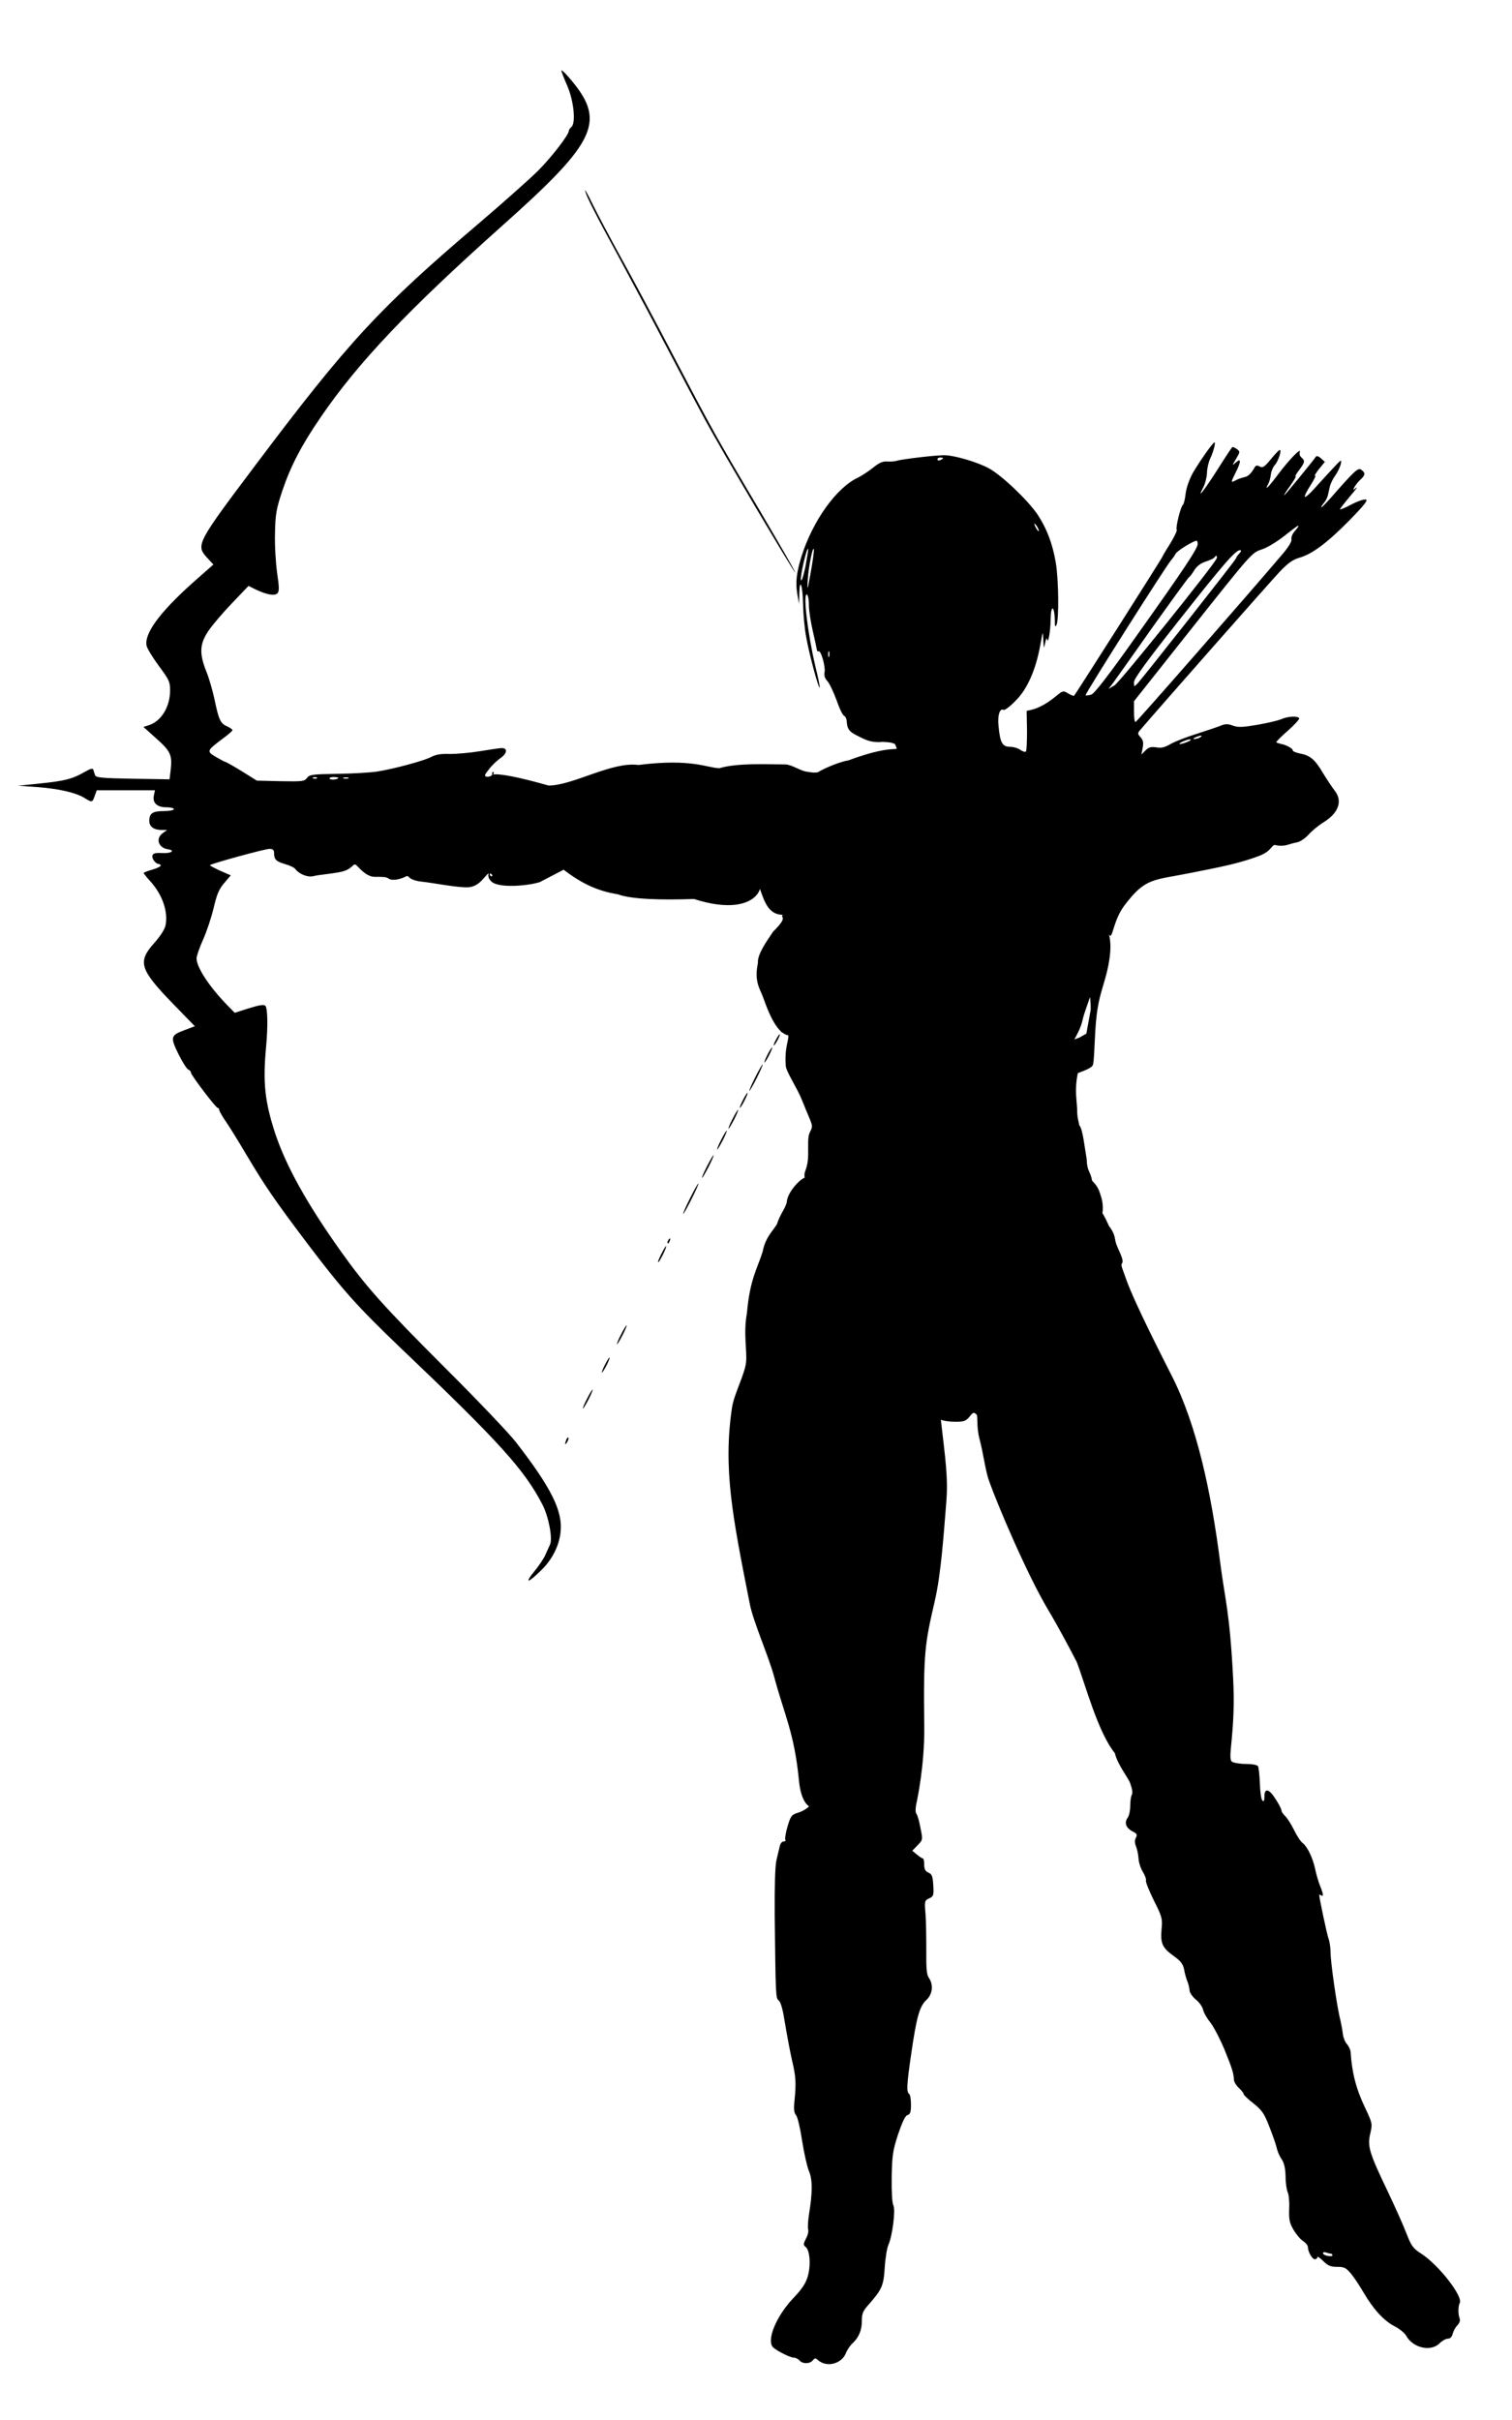 <?xml version="1.0" encoding="UTF-8" standalone="no"?>
<svg
   xmlns:dc="http://purl.org/dc/elements/1.1/"
   xmlns:cc="http://creativecommons.org/ns#"
   xmlns:rdf="http://www.w3.org/1999/02/22-rdf-syntax-ns#"
   xmlns:svg="http://www.w3.org/2000/svg"
   xmlns="http://www.w3.org/2000/svg"
   xmlns:sodipodi="http://sodipodi.sourceforge.net/DTD/sodipodi-0.dtd"
   xmlns:inkscape="http://www.inkscape.org/namespaces/inkscape"
   version="1.0"
   width="800pt"
   height="1280pt"
   viewBox="0 0 800 1280"
   preserveAspectRatio="xMidYMid meet"
   id="svg38"
   sodipodi:docname="30archer.svg"
   inkscape:version="1.0.2 (e86c870879, 2021-01-15, custom)">
  <defs
     id="defs42" />
  <sodipodi:namedview
     pagecolor="#ffffff"
     bordercolor="#666666"
     borderopacity="1"
     objecttolerance="10"
     gridtolerance="10"
     guidetolerance="10"
     inkscape:pageopacity="0"
     inkscape:pageshadow="2"
     inkscape:window-width="1920"
     inkscape:window-height="1017"
     id="namedview40"
     showgrid="false"
     inkscape:zoom="0.49804688"
     inkscape:cx="1046.6652"
     inkscape:cy="498.03968"
     inkscape:window-x="-8"
     inkscape:window-y="-8"
     inkscape:window-maximized="1"
     inkscape:current-layer="svg38"
     inkscape:document-rotation="0" />
  <g
     transform="translate(0,1280) scale(0.1,-0.1)"
     fill="#000000"
     stroke="none"
     id="g36">
    <path
       d="m 2970,12427 c 0,-5 14,-41 31,-80 35,-80 47,-198 22,-219 -7,-6 -13,-14 -13,-19 0,-22 -93,-142 -165,-214 -45,-44 -182,-166 -305,-271 -531,-451 -694,-627 -1186,-1281 -311,-413 -318,-426 -261,-490 l 36,-39 -110,-97 C 843,9559 761,9447 776,9383 c 4,-15 33,-63 65,-106 54,-73 59,-83 59,-130 -1,-87 -47,-162 -113,-183 l -28,-9 69,-62 c 75,-67 84,-87 75,-166 l -6,-49 -195,3 c -164,3 -195,6 -199,19 -3,8 -7,21 -9,28 -3,10 -15,7 -46,-11 -64,-37 -107,-48 -236,-61 l -117,-12 102,-7 c 116,-9 202,-29 249,-57 41,-26 43,-25 55,10 l 11,30 h 154 154 l -6,-28 c -8,-39 17,-62 67,-62 21,0 39,-4 39,-10 0,-5 -24,-10 -53,-10 -60,0 -77,-12 -77,-52 0,-31 24,-48 67,-48 h 27 l -22,-16 c -40,-28 -25,-78 26,-86 42,-6 18,-23 -29,-20 -34,2 -48,-1 -52,-12 -6,-16 16,-46 34,-46 5,0 9,-4 9,-9 0,-4 -20,-14 -45,-21 -25,-7 -45,-15 -45,-18 0,-2 16,-22 35,-43 64,-71 95,-159 81,-233 -4,-21 -27,-57 -61,-95 -88,-99 -76,-138 101,-321 l 115,-118 -53,-20 c -76,-28 -78,-37 -34,-127 21,-42 44,-79 52,-82 8,-3 14,-10 14,-16 0,-13 132,-187 142,-187 5,0 8,-5 8,-11 0,-5 17,-36 39,-67 21,-31 69,-109 106,-172 97,-163 149,-239 318,-463 189,-250 269,-339 497,-557 523,-498 654,-643 750,-828 33,-64 55,-180 40,-212 -4,-8 -14,-31 -23,-51 -8,-20 -36,-62 -62,-93 -52,-64 -31,-60 38,8 58,56 96,130 103,204 12,110 -50,234 -237,475 -35,45 -203,222 -374,392 -325,325 -419,430 -552,617 -180,253 -289,450 -347,623 -55,169 -66,269 -48,459 10,109 8,204 -4,216 -8,8 -32,4 -87,-13 l -75,-24 -45,46 c -94,98 -157,196 -157,242 0,12 15,56 34,98 19,42 44,117 56,167 17,73 28,100 56,133 l 35,41 -57,25 c -31,14 -55,27 -53,29 9,9 291,86 314,86 19,0 25,-5 25,-22 0,-34 11,-45 60,-59 25,-7 49,-19 53,-26 9,-15 57,-48.945 101,-35.945 17,5 84.972,10.676 130.972,19.676 74,13 70.028,50.269 89.028,38.269 13,-10 51.324,-62.917 99.324,-62.917 47,0 59.704,0.324 73.704,-9.676 20,-13 63.269,-2.352 88.269,10.648 24,13 3.407,-17.945 90.407,-26.945 57,-6 182.945,-31.296 238.945,-29.296 73,2 99.352,84.186 118.352,74.186 30,-16 -7,-26 0,0 4,16 -27.393,-9.684 6.87,-43.537 36,-35.57 186.834,-24.582 255.834,-3.296 L 2982,8199.759 c 95.056,-72.111 178.07,-112.528 286.834,-129.806 70.097,-26.951 232.234,-30.938 403.111,-25 361.922,-116.463 414.243,114.84 295.055,143.047 79.306,-47.012 46.37,-270.745 224,-219.059 v 0 l -45,-3.588 c -29.039,-23.967 36.203,-2.693 -55.202,-92.851 -33.882,-49.941 -84.814,-121.21 -80.638,-166.21 -19.235,-89.706 5.94,-129.252 22.781,-169.647 18.477,-44.318 75.857,-243.084 168.191,-210.074 C 4211.49,7330.274 4158,7399 4167,7385 c 3.359,-80.906 29,61 -22,-17 -9,-16 -15,-28 -12,-28 3,0 18,20 34,45 15,25 0.549,-42.502 1.409,-45.376 11.982,-40.037 -18.963,-64.487 -10.945,-177.45 3,-33 60.025,-115.429 86.025,-181.429 58,-146 62.157,-126.51 40.157,-172.51 -11,-24 -6.706,-67.765 -7.706,-115.765 -2,-85 -24.572,-80.173 -18.513,-121.997 -24,-6 -91.888,-76.78 -94.77,-129.603 -6.529,-31.294 -36.411,-64.956 -51.822,-115.78 -20,-33.824 -61.669,-70.105 -75.627,-145.429 -27.931,-89.662 -67.373,-144.278 -83.076,-323.926 -20,-110.296 1.379,-198.398 -4.621,-260.398 -6,-62 -63.452,-168.338 -74.452,-240.338 -48,-323 2.647,-577.294 93.647,-1036.294 18,-96 100.412,-278.294 130.412,-391.294 54,-201 105.882,-294.941 129.882,-542.941 11,-120 54,-138.471 54,-138.471 -12,-13 -38,-28 -59,-34 -34,-11 -38,-16 -55,-72 -10,-34 -15,-65 -12,-71 4,-5 -1,-9 -9,-9 -9,0 -18,-12 -21,-28 -4,-15 -11,-47 -17,-72 -7,-28 -10,-139 -9,-290 5,-434 5,-438 22,-452 11,-9 22,-52 33,-123 10,-60 26,-146 36,-190 21,-88 23,-120 14,-213 -5,-48 -3,-67 8,-80 8,-9 22,-69 32,-135 10,-64 26,-136 36,-160 19,-45 20,-110 0,-232 -5,-33 -7,-68 -4,-77 3,-9 -2,-32 -12,-49 -14,-28 -14,-34 -2,-43 23,-17 29,-97 12,-156 -11,-38 -31,-68 -79,-118 -91,-97 -143,-227 -102,-260 26,-21 89,-52 106,-52 10,0 24,-7 31,-15 16,-19 54,-19 70,0 11,13 15,14 29,1 45,-39 122,-20 146,36 7,19 23,42 35,53 34,31 50,70 50,119 0,38 6,53 33,83 73,83 82,102 88,198 3,50 12,104 19,120 22,48 39,186 27,210 -7,12 -10,73 -9,150 2,116 6,140 34,227 23,67 38,98 50,101 14,4 18,16 18,55 0,28 -4,54 -10,57 -15,9 -12,53 11,210 28,194 44,253 80,286 33,31 39,80 14,117 -12,17 -15,48 -14,144 0,68 -1,155 -4,194 -6,69 -5,72 19,83 23,10 25,16 22,69 -3,48 -7,59 -25,67 -17,7 -23,18 -23,42 0,18 -3,33 -7,33 -5,1 -19,10 -32,21 l -24,20 28,29 c 28,29 28,29 15,92 -6,35 -16,68 -21,74 -6,7 -6,27 -1,52 5,22 44.269,205 42.269,408 -5,398 3.324,439 56.324,669 32,139 46.028,343 60.028,517 11,130 -4.62,230 -28.62,439 -7,56 -21,11 0,0 11,-6 45,-11 76,-11 47,0 57,4 76,27 19,24 22,25 37,11 8,-9 -1.945,-66.676 17.055,-134.676 18,-68 31.028,-168.324 49.028,-216.324 46,-129 199.704,-491.972 312.704,-681.972 54,-90 124.324,-222.972 151.324,-275.972 45.748,-118.402 110.594,-369.076 201.62,-482.055 14,-60 70.269,-130 80.269,-157 11,-29 15,-53 10,-62 -5,-7 -9,-34 -9,-59 0,-25 -6,-54 -14,-64 -18,-26 -9,-53 25,-71 24,-12 28,-18 19,-34 -7,-13 -7,-27 1,-47 6,-15 12,-44 13,-64 1,-19 11,-51 23,-70 11,-19 19,-39 16,-46 -2,-7 17,-54 42,-105 44,-87 46,-97 41,-150 -7,-76 3,-100 63,-143 38,-27 50,-43 56,-71 3,-20 11,-48 17,-63 6,-14 11,-36 12,-49 1,-13 16,-34 33,-48 17,-13 34,-37 38,-52 3,-16 20,-46 37,-67 17,-20 51,-85 76,-144 42,-103 49,-126 51,-164 1,-10 12,-28 26,-41 14,-13 25,-27 25,-32 0,-5 24,-28 53,-50 45,-37 56,-52 84,-125 18,-46 36,-97 39,-114 4,-16 15,-42 26,-57 12,-18 19,-46 20,-90 0,-35 6,-72 11,-83 6,-11 10,-51 8,-88 -2,-57 2,-75 23,-111 14,-24 37,-51 51,-60 14,-9 25,-23 25,-31 0,-25 23,-65 37,-65 7,0 13,5 13,11 0,6 14,-3 31,-20 25,-25 39,-31 74,-31 38,0 47,-5 73,-36 16,-19 47,-66 68,-102 51,-87 107,-148 164,-177 25,-13 52,-35 60,-49 34,-64 130,-87 176,-41 14,14 34,25 44,25 13,0 22,9 26,26 4,15 15,35 25,45 11,11 16,25 12,36 -9,22 -8,66 0,81 21,33 -111,203 -205,263 -42,27 -51,40 -77,107 -16,42 -61,142 -99,222 -97,202 -108,238 -92,305 12,52 12,53 -27,136 -48,100 -70,186 -77,296 -1,12 -10,31 -20,42 -10,11 -19,35 -21,53 -2,18 -8,51 -13,73 -18,67 -52,307 -52,357 0,26 -5,59 -11,75 -8,21 -49,214 -49,231 0,2 5,0 10,-3 14,-9 12,7 -5,49 -8,19 -20,59 -26,88 -13,62 -42,121 -67,140 -10,7 -31,39 -46,70 -16,32 -37,65 -48,74 -10,10 -18,22 -18,29 0,6 -13,32 -30,58 -35,56 -60,62 -60,15 0,-23 -3,-29 -11,-21 -6,6 -12,47 -13,90 -2,44 -6,85 -10,91 -4,7 -31,12 -65,12 -31,0 -64,6 -73,12 -26,21 22.213,154.704 6.213,446.704 -18,348 -43.296,413.296 -67.296,600.296 -49,383 -124.704,732.324 -255.704,991.324 -41,81 -196.62,384.676 -240.62,507.676 -21,61 -32.324,80.345 -24.324,89.345 15,18 -25.579,80.697 -33.579,113.697 -5,19 -2.437,41.908 -35.32,85.025 -18.647,40.706 -16.397,36.271 -34.75,68.271 3,11 4.427,47.398 -4.573,78.398 -13,44 -18.353,60.413 -49.765,92.236 -9.588,53.882 -26.164,44.187 -28.812,115.145 -8.972,49.324 -20.941,163.412 -38.941,177.412 -2.47,16.471 -11.129,40.133 -11.129,76.133 0,48 -16.4,110.338 3.6,200.338 3,14 -19,-9 0,0 20,8 71.882,25 78.882,42 7,16 8.47,99 13.47,184 8,127 22.529,175 49.529,265 32,109 37.235,191.235 22.235,243.235 20.353,-37.235 18.059,66.353 82.059,152.353 112,148 148.444,131.791 353.444,172.791 161,32 253.324,49.676 357.324,88.676 73,27 67.055,63.945 90.055,57.945 17,-5 42,-4 57,0 16,5 41,12 57,15 16,3 43,22 60,41 17,19 52,48 78,64 81,50 103,113 60,168 -12,15 -40,57 -62,93 -43,73 -69,94 -124,104 -20,4 -36,11 -36,16 0,10 -34,29 -62,34 -11,3 -23,6 -25,9 -2,2 25,30 61,61 36,32 63,62 60,66 -8,13 -58,11 -95,-5 -19,-8 -76,-21 -128,-30 -77,-13 -101,-14 -128,-4 -27,10 -40,10 -66,-1 -17,-7 -75,-26 -127,-43 -52,-16 -113,-40 -136,-53 -31,-18 -50,-23 -76,-18 -28,4 -40,1 -57,-16 l -22,-22 7,36 c 5,27 2,41 -11,55 -16,18 -17,22 -3,38 129,150 696,793 739,838 44,46 69,64 104,74 67,19 147,78 265,198 81,83 100,108 86,110 -10,2 -45,-10 -77,-27 -32,-17 -59,-28 -59,-25 0,4 24,34 52,68 29,33 44,54 34,46 -18,-14 -19,-14 -9,5 6,11 21,29 32,39 25,23 26,35 4,51 -17,13 -33,-1 -166,-153 -26,-29 -47,-49 -47,-46 0,4 7,15 15,24 9,10 18,28 21,41 3,13 8,35 11,49 4,14 16,39 28,55 12,17 25,44 29,60 6,28 3,26 -46,-27 -29,-31 -72,-78 -95,-104 -24,-26 -45,-45 -49,-42 -3,4 11,32 31,63 20,31 30,53 23,49 -7,-5 2,10 19,33 l 33,40 -21,19 c -12,11 -23,14 -27,8 -20,-29 -164,-204 -167,-204 -3,0 11,23 31,50 20,28 33,50 29,50 -4,0 4,15 19,34 30,40 32,49 12,66 -8,6 -12,19 -9,28 10,29 -56,-39 -113,-115 -53,-71 -76,-93 -54,-53 6,10 12,33 14,50 2,17 11,39 20,49 19,20 39,81 27,81 -4,0 -25,-22 -47,-49 -34,-41 -43,-47 -58,-39 -14,8 -21,7 -27,-3 -19,-34 -36,-50 -56,-53 -12,-3 -31,-9 -42,-15 -30,-16 -30,-15 -5,36 31,60 32,83 3,57 -21,-19 -21,-18 1,19 22,37 22,38 4,52 -10,7 -21,12 -24,10 -3,-2 -39,-56 -79,-120 -72,-112 -111,-162 -75,-94 10,19 19,53 20,76 0,23 8,57 16,75 18,37 31,88 24,88 -9,0 -80,-102 -115,-162 -19,-35 -34,-78 -38,-110 -3,-29 -10,-55 -14,-58 -12,-8 -40,-121 -33,-132 3,-5 -13,-38 -35,-74 -23,-36 -41,-67 -41,-69 0,-5 -458,-725 -467,-735 -2,-2 -16,3 -31,12 -26,16 -28,16 -67,-16 -45,-37 -87,-60 -126,-70 l -27,-6 2,-104 c 0,-57 -2,-107 -6,-111 -4,-4 -17,0 -30,9 -12,9 -37,16 -55,16 -40,0 -52,23 -60,112 -6,56 8,95 28,83 4,-3 33,18 62,48 62,61 107,163 131,294 14,78 14,78 16,28 3,-48 3,-49 10,-15 4,19 8,28 10,20 5,-33 18,39 19,105 1,78 20,74 22,-5 0,-34 2,-40 9,-25 14,32 11,243 -4,330 -18,103 -48,180 -96,253 -51,76 -191,209 -258,245 -59,32 -176,67 -230,69 -41,2 -226,-20 -257,-29 -11,-4 -34,-5 -51,-4 -23,2 -43,-7 -75,-33 -24,-19 -59,-42 -77,-51 -115,-52 -242,-229 -302,-420 -26,-86 -32,-135 -21,-200 l 9,-50 1,53 c 2,91 18,48 20,-53 1,-52 8,-132 17,-177 16,-91 65,-271 71,-265 2,2 -8,53 -23,113 -41,174 -67,393 -44,379 6,-3 10,-30 10,-58 0,-29 10,-90 21,-137 11,-47 20,-90 21,-97 1,-7 5,-10 9,-8 12,8 37,-80 32,-109 -4,-19 1,-34 15,-49 11,-12 32,-57 48,-100 15,-44 33,-81 41,-84 7,-3 12.256,-16.021 13,-29 2.349,-41 15.334,-53.735 46.862,-70.735 36.5,-17 72.603,-44.633 142.191,-37.28 64.674,-2.476 55.895,-10.744 65.616,-10.302 23.271,-59.548 25.404,13.603 -246.4,-87.738 C 4431.269,8768.945 4341,8725 4334,8719 c -9,-7 -30,-7 -70,0 -32,6 -77.676,37.62 -108.676,37.62 -92,0 -252.38,9.269 -348.38,-19.731 -65.714,0.714 -144.659,52.891 -428.889,16.917 C 3237.71,8773.115 3033.434,8645.869 2903,8645 c -344.351,97.681 -305.445,42.756 -298,55 -7,28 20,17 0,0 -8,-6 -21,-10 -30,-8 -14,2 -12,9 12,39 15,20 43,47 61,59 38,27 39,56 2,53 -14,-1 -65,-9 -115,-17 -49,-8 -119,-14 -155,-14 -46,2 -75,-3 -99,-16 -38,-20 -197,-63 -286,-77 -33,-5 -127,-11 -208,-12 -135,-2 -150,-4 -163,-22 -13,-18 -25,-19 -140,-17 l -125,3 -80,50 c -44,27 -83,49 -86,49 -4,0 -26,12 -50,26 -51,30 -50,33 34,96 29,21 53,42 53,46 0,4 -13,13 -28,20 -36,15 -45,36 -67,143 -10,46 -29,113 -44,149 -37,94 -35,143 11,212 20,30 76,96 125,147 l 88,92 40,-20 c 60,-28 100,-34 114,-18 9,11 8,36 -3,108 -7,52 -13,146 -11,209 2,102 7,128 39,225 44,130 101,240 204,390 198,289 460,565 957,1009 511,455 556,557 351,791 -19,22 -35,36 -36,32 z m 2020,-2051 c 0,-2 -7,-6 -15,-10 -8,-3 -15,-1 -15,4 0,6 7,10 15,10 8,0 15,-2 15,-4 z m 500,-366 c 6,-11 8,-20 6,-20 -3,0 -10,9 -16,20 -6,11 -8,20 -6,20 3,0 10,-9 16,-20 z m 1380,7 c 0,-2 -9,-15 -21,-28 -11,-13 -18,-31 -16,-41 3,-11 -14,-39 -44,-75 -166,-196 -775,-892 -781,-892 -5,-1 -8,24 -8,55 v 55 l 283,357 c 346,436 339,428 396,447 25,8 78,40 116,70 69,54 75,58 75,52 z m -533,-94 c 0,-24 -69,-128 -325,-488 -148,-209 -221,-303 -238,-309 -14,-4 -27,-6 -30,-3 -5,5 430,691 453,715 7,8 18,22 23,33 9,16 91,67 111,69 3,0 6,-8 6,-17 z M 4262,9805 c -11,-53 -21,-83 -24,-73 -6,15 30,173 38,165 2,-1 -5,-43 -14,-92 z m 28,-30 c -18,-102 -20,-105 -16,-40 4,68 27,179 32,160 2,-6 -5,-59 -16,-120 z m 2267,97 c -10,-10 -17,-21 -17,-25 0,-7 -490,-628 -521,-662 -19,-19 -19,-19 -19,7 0,18 65,108 236,324 235,298 301,374 325,374 8,0 7,-6 -4,-18 z m -120,-26 c -13,-34 -511,-653 -540,-671 l -32,-19 26,34 c 14,19 108,152 209,295 102,143 188,261 192,263 4,2 16,18 27,36 14,22 34,37 61,46 23,7 43,17 46,22 8,13 17,9 11,-6 z M 4387,9328 c -3,-7 -5,-2 -5,12 0,14 2,19 5,13 2,-7 2,-19 0,-25 z m 1963,-428 c -8,-5 -22,-9 -30,-9 -10,0 -8,3 5,9 27,12 43,12 25,0 z m -50,-14 c 0,-2 -13,-9 -30,-15 -35,-12 -41,-5 -7,9 25,10 37,12 37,6 z M 1677,8684 c -3,-3 -12,-4 -19,-1 -8,3 -5,6 6,6 11,1 17,-2 13,-5 z m 113,2 c 0,-9 -40,-13 -46,-5 -3,5 6,9 20,9 14,0 26,-2 26,-4 z m 53,-3 c -7,-2 -19,-2 -25,0 -7,3 -2,5 12,5 14,0 19,-2 13,-5 z M 5770.824,7459 5748,7333 l -30,-17 c -16,-10 0,0 -33,-14 -2.604,-1.105 30.353,49.529 41.353,96.529 19,89 80.118,187.941 27.647,189.471 1,-2 18.823,-60 16.823,-129 z M 7041,880 c 5,0 9,-4 9,-9 0,-4 -11,-6 -25,-3 -14,2 -25,9 -25,14 0,6 7,7 16,4 9,-3 20,-6 25,-6 z"
       id="path4"
       sodipodi:nodetypes="cccscccccccccccccccccccccccccccssssscccccsssscccccccsssscccccccccccccccscccssccccssscccccsccccccsccccccccccssccscscccccccccsccccccccscccccccccccscccccscccccscccccccscccccccccscccsccccccccscccccccccscccsccccccccscccccsscccccccsssssssccccsscsccccccccsscscsccccccscssccscccccccccccccscccccccccccssccccsccccccsccccsccccccccssccccccscsccccccscccccscscccccscscccccccscsccccscccccsccccccscsccccccccccccccccccccccccsccssscccccsccccccsccccccccccccccscccsccscccscccccccccccscsssssssssccccsccccssccscccscccccccccscscsccccccscccccscccsccsccsccccscssccsccccscccsscsss" />
    <path
       d="M3096 11790 c10 -36 50 -114 189 -370 67 -124 182 -340 255 -480 73 -140 160 -304 193 -365 87 -161 469 -806 474 -802 2 2 -83 150 -188 328 -237 400 -253 430 -457 819 -90 173 -214 405 -275 515 -61 110 -130 241 -154 290 -24 50 -41 79 -37 65z"
       id="path6" />
    <path
       d="M4105 7300 c-9 -16 -13 -30 -11 -30 3 0 12 14 21 30 9 17 13 30 11 30 -3 0 -12 -13 -21 -30z"
       id="path8" />
    <path
       d="M4060 7220 c-11 -22 -18 -40 -15 -40 2 0 14 18 25 40 11 22 18 40 15 40 -2 0 -14 -18 -25 -40z"
       id="path10" />
    <path
       d="M3995 7100 c-19 -38 -33 -70 -30 -70 2 0 21 32 40 70 19 39 33 70 30 70 -2 0 -21 -31 -40 -70z"
       id="path12" />
    <path
       d="M3930 6980 c-11 -22 -18 -40 -15 -40 2 0 14 18 25 40 11 22 18 40 15 40 -2 0 -14 -18 -25 -40z"
       id="path14" />
    <path
       d="M3875 6880 c-14 -27 -23 -50 -20 -50 2 0 16 23 30 50 14 28 23 50 20 50 -2 0 -16 -22 -30 -50z"
       id="path16" />
    <path
       d="M3815 6770 c-14 -27 -23 -50 -20 -50 2 0 16 23 30 50 14 28 23 50 20 50 -2 0 -16 -22 -30 -50z"
       id="path18" />
    <path
       d="M3740 6630 c-17 -33 -28 -60 -25 -60 2 0 18 27 35 60 17 33 28 60 25 60 -2 0 -18 -27 -35 -60z"
       id="path20" />
    <path
       d="M3650 6460 c-22 -44 -38 -80 -35 -80 3 0 23 36 45 80 22 44 38 80 35 80 -3 0 -23 -36 -45 -80z"
       id="path22" />
    <path
       d="M3535 6239 c-4 -6 -5 -12 -2 -15 2 -3 7 2 10 11 7 17 1 20 -8 4z"
       id="path24" />
    <path
       d="M3500 6169 c-12 -23 -20 -43 -18 -45 3 -2 14 17 26 41 27 56 20 60 -8 4z"
       id="path26" />
    <path
       d="M3285 5740 c-14 -27 -23 -50 -20 -50 2 0 16 23 30 50 14 28 23 50 20 50 -2 0 -16 -22 -30 -50z"
       id="path28" />
    <path
       d="M3200 5580 c-11 -22 -18 -40 -15 -40 2 0 14 18 25 40 11 22 18 40 15 40 -2 0 -14 -18 -25 -40z"
       id="path30" />
    <path
       d="M3105 5400 c-14 -27 -23 -50 -20 -50 2 0 16 23 30 50 14 28 23 50 20 50 -2 0 -16 -22 -30 -50z"
       id="path32" />
    <path
       d="M2996 5185 c-9 -26 -7 -32 5 -12 6 10 9 21 6 23 -2 3 -7 -2 -11 -11z"
       id="path34" />
  </g>
</svg>
